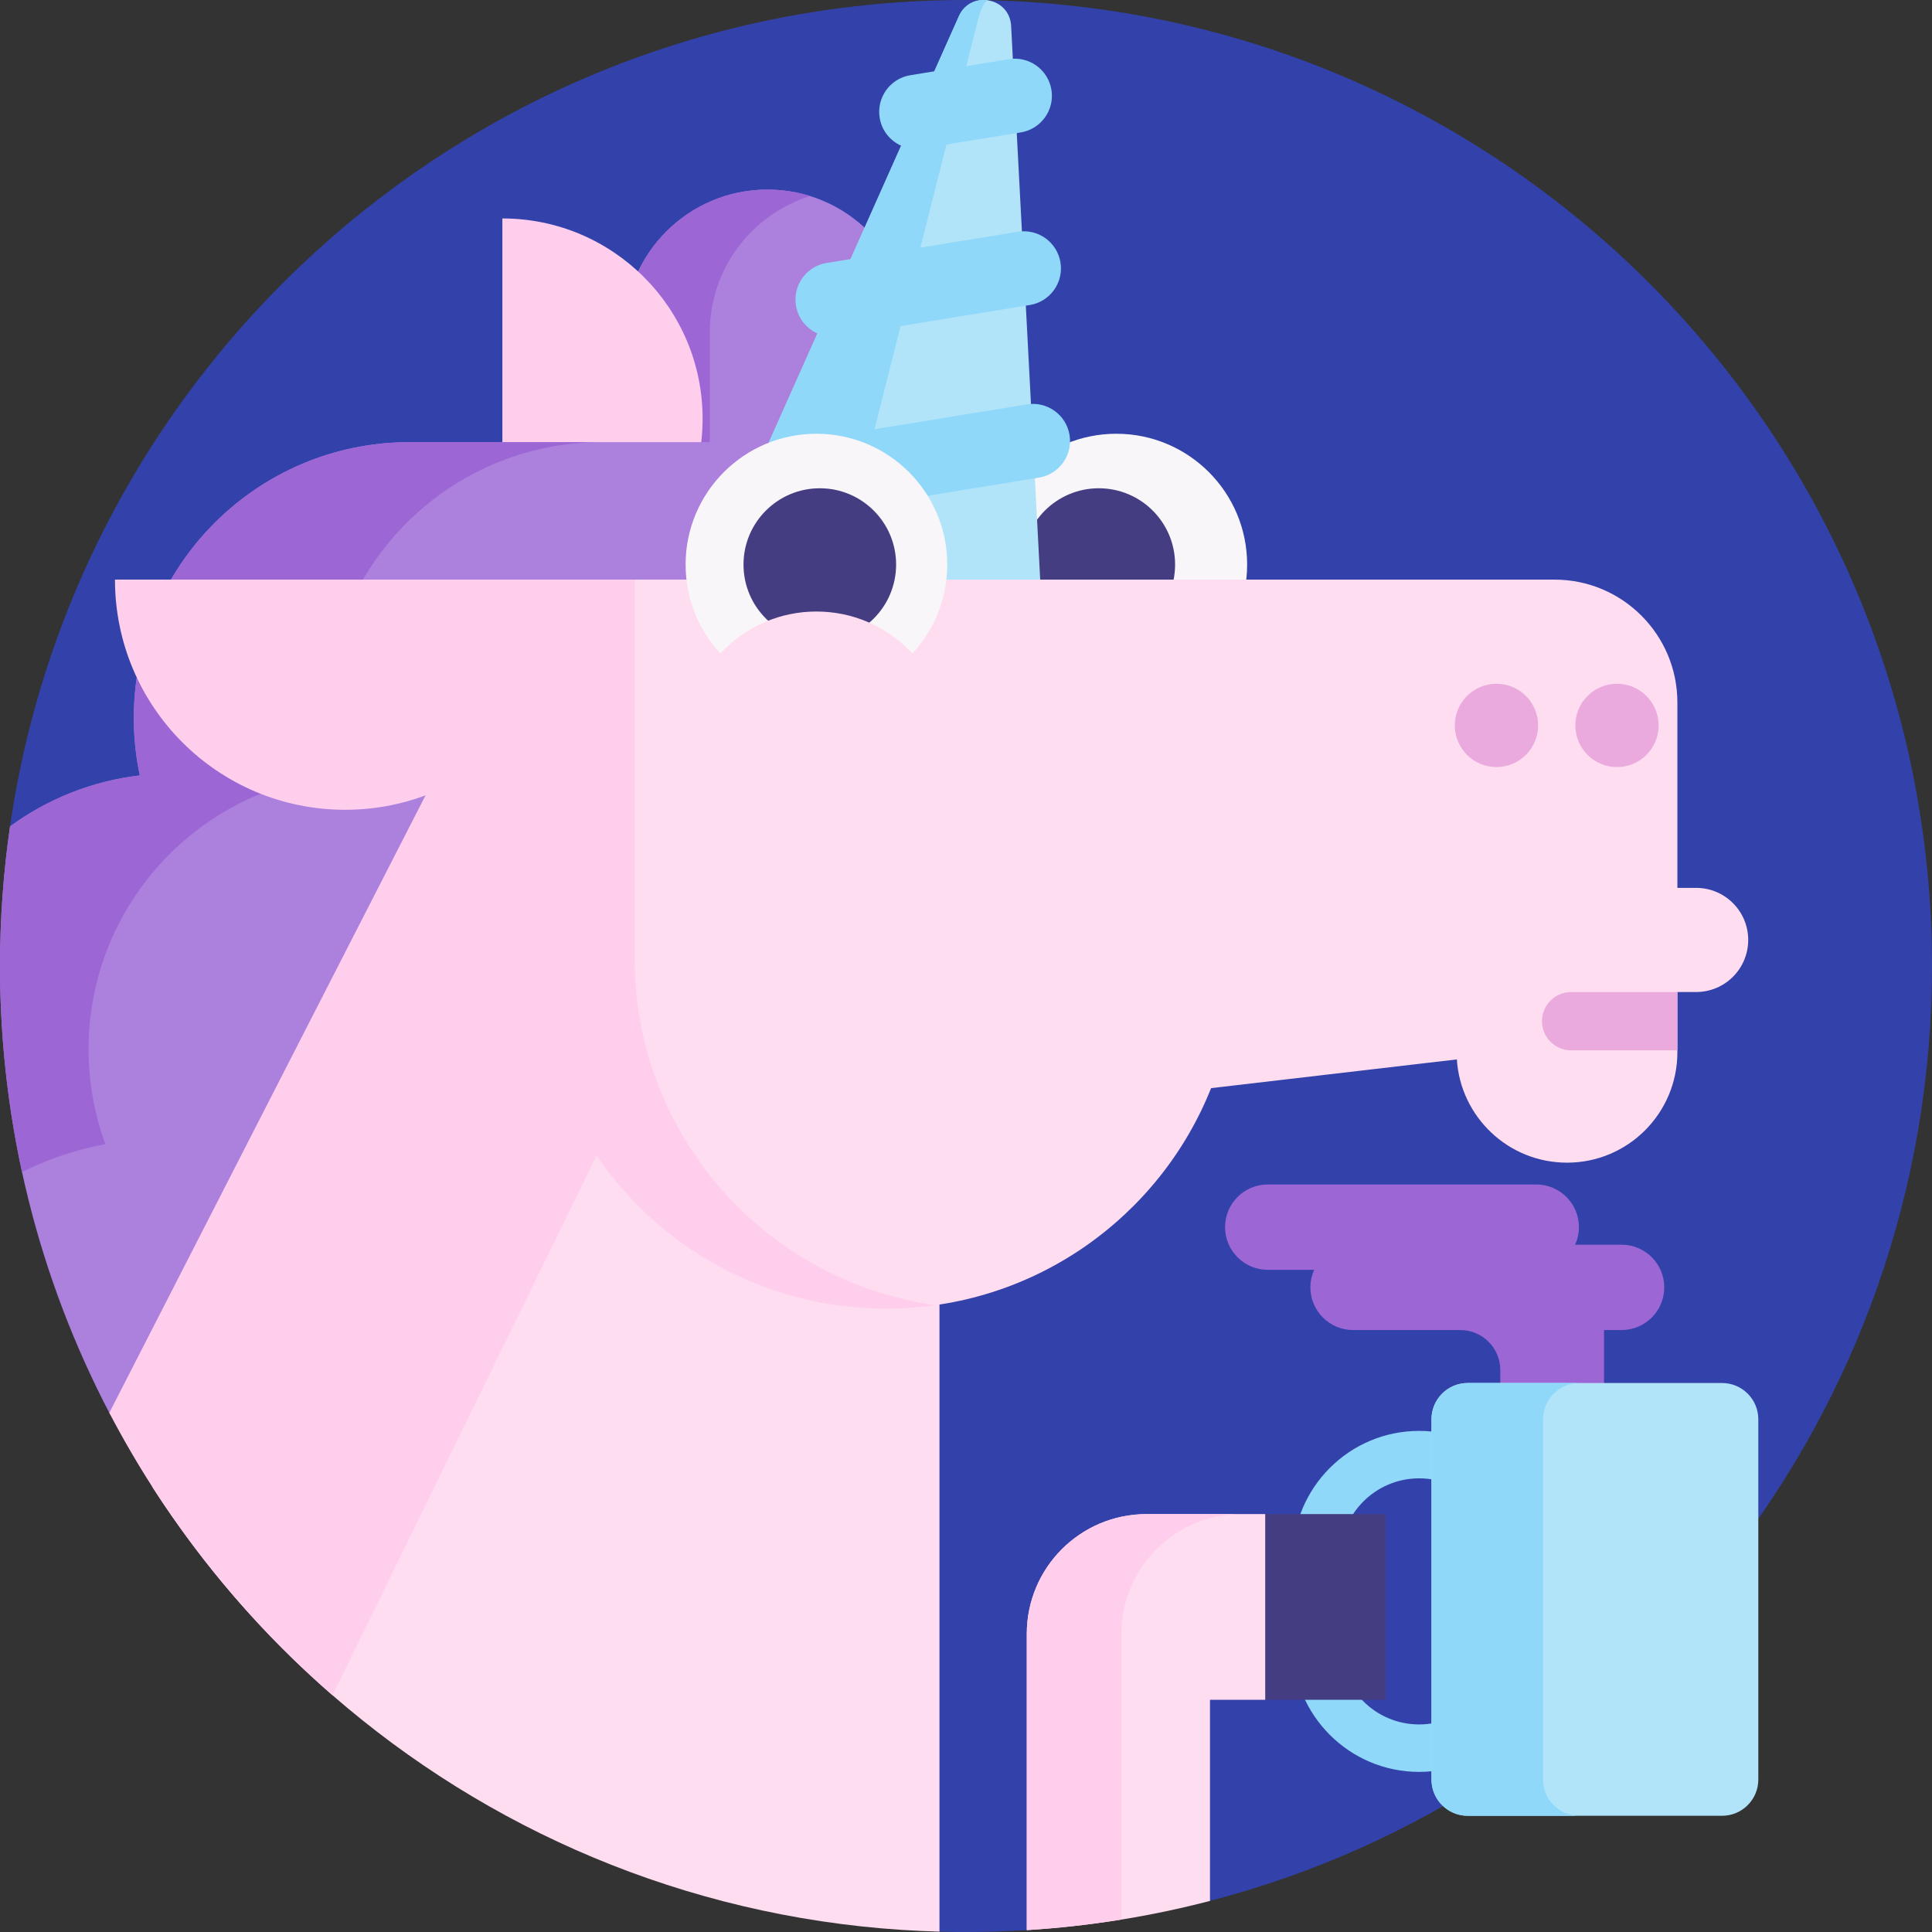 <svg id="Capa_1" enable-background="new 0 0 512 512" height="512" viewBox="0 0 512 512" width="512" xmlns="http://www.w3.org/2000/svg"><rect x="0" y="0" width="512" height="512" fill="#333333" stroke="none"/><g><path d="m512 256c0 119.04-81.26 219.12-191.34 247.76-7.68 2-15.52-16.34-23.47-15.06-8.24 1.34-16.6 22.28-25.08 22.8-5.33.33-10.7.5-16.11.5-2.35 0-4.7-.03-7.03-.1-3.3-.09-248.06-280.81-246.31-292.89 17.92-123.85 124.52-219.01 253.34-219.01 141.38 0 256 114.62 256 256z" fill="#3342aa"/><path d="m429.737 329.86h-12.317c.644-1.421 1.011-2.994 1.011-4.656 0-6.244-5.062-11.306-11.306-11.306h-71.164c-6.244 0-11.306 5.062-11.306 11.306 0 6.244 5.062 11.306 11.306 11.306h12.318c-.644 1.421-1.011 2.994-1.011 4.656 0 6.244 5.062 11.306 11.306 11.306h28.403c5.863 0 10.615 4.753 10.615 10.615v15.323h27.49v-25.938h4.656c6.244 0 11.306-5.062 11.306-11.306 0-6.244-5.062-11.306-11.307-11.306z" fill="#9d66d5"/><g><circle cx="295.836" cy="149.616" fill="#f9f6f9" r="34.667"/><circle cx="291.192" cy="149.616" fill="#453d81" r="20.221"/><path d="m203.389 50.243c-20.937 0-37.91 16.973-37.91 37.91v45.891h75.819v-45.891c.001-20.937-16.972-37.91-37.909-37.91z" fill="#ac80dd"/><path d="m214.7 51.953c-15.42 4.82-26.61 19.21-26.61 36.2v45.89h-22.61v-45.89c0-20.93 16.97-37.91 37.91-37.91 3.94 0 7.73.6 11.31 1.71z" fill="#9d66d5"/><g><path d="m276.314 165.988-8.354-159.122c-.399-7.595-10.742-9.515-13.839-2.568l-64.895 145.528z" fill="#b1e4f9"/><g fill="#90d8f9"><path d="m262.05.128c-.812-.151-1.962 1.517-2.869 5.11l-38.043 150.511-31.912-5.923 64.888-145.529c1.551-3.473 4.919-4.729 7.936-4.169z"/><path d="m196.655 138.815c-3.965-.736-7.227-3.882-7.913-8.091-.873-5.361 2.765-10.415 8.126-11.289l75.286-12.269c5.363-.874 10.415 2.765 11.289 8.126s-2.765 10.415-8.126 11.289l-75.286 12.269c-1.152.187-2.29.166-3.376-.035z"/><path d="m218.849 89.065c-3.964-.736-7.226-3.882-7.912-8.09-.874-5.361 2.763-10.416 8.124-11.29l50.684-8.266c5.36-.874 10.415 2.763 11.29 8.124.874 5.361-2.763 10.416-8.124 11.29l-50.684 8.266c-1.153.188-2.292.167-3.378-.034z"/><path d="m241.034 39.312c-3.965-.736-7.227-3.883-7.913-8.092-.873-5.361 2.765-10.415 8.126-11.288l26.104-4.252c5.36-.875 10.415 2.765 11.288 8.126s-2.765 10.415-8.126 11.288l-26.104 4.252c-1.152.188-2.29.167-3.375-.034z"/></g></g><path d="m133.134 57.892c29.306 0 53.064 23.758 53.064 53.064s-23.758 53.064-53.064 53.064z" fill="#ffceec"/><path d="m232.48 184.59h-51.03c.14 1.88.24 3.78.24 5.69 0 37.45-28.15 68.3-64.44 72.59 1.04 4.91 1.59 9.99 1.59 15.21 0 32.48-21.2 60.01-50.51 69.53 6.13 11.76 9.61 25.12 9.61 39.29 0 23.83 17.65 18.25 1.88 33.7-8.64-7.64-15.88-5.7-23.41-14.43-1.37-1.59 1.52-16.752-2.79-16.592-2.41-3.37-4.73-6.8-6.97-10.28-4.08-6.36-14.16 1.842-17.68-4.888-18.5-35.41-28.97-75.69-28.97-118.41 0-12.56.91-24.91 2.66-36.99 9.88-7.22 21.63-12.01 34.39-13.52-1.04-4.91-1.59-9.99-1.59-15.21 0-40.38 32.73-73.11 73.11-73.11h92.08c17.58 0 31.83 14.25 31.83 31.82z" fill="#ac80dd"/><path d="m86.33 190.28c0 5.22.56 10.3 1.6 15.21-36.29 4.29-64.45 35.14-64.45 72.59 0 8.82 1.57 17.29 4.44 25.12-7.79 1.46-15.2 3.97-22.08 7.39-3.82-17.59-5.84-35.86-5.84-54.59 0-12.56.91-24.91 2.66-36.99 9.88-7.22 21.63-12.01 34.39-13.52-1.04-4.91-1.59-9.99-1.59-15.21 0-40.38 32.73-73.11 73.11-73.11h50.88c-40.38 0-73.12 32.73-73.12 73.11z" fill="#9d66d5"/><path d="m463.292 249.098c0 7.62-6.18 13.8-13.8 13.8h-4.97v15.96c0 8.08-3.28 15.39-8.57 20.69s-12.61 8.57-20.68 8.57c-15.52 0-28.21-12.09-29.19-27.36l-65.13 7.61c-6.82 17.12-18.59 31.72-33.54 42.05s-33.09 16.38-52.64 16.38c-51.21 0-92.73-41.52-92.73-92.73v-100.46h269.92c17.98 0 32.56 14.58 32.56 32.56v49.13h4.97c7.62 0 13.8 6.18 13.8 13.8z" fill="#ffddf1"/><path d="m248.97 304.03v207.87c-3.3-.09-6.59-.24-9.86-.45-.04-.01-.09-.01-.14-.01 0 0-.01 0-.02 0-57.54-3.78-109.9-26.58-150.83-62.18-15.3-13.29-29-28.37-40.77-44.92-2.41-3.37-4.73-6.8-6.97-10.28l101.67-240.45z" fill="#ffddf1"/><path d="m163.67 294.87-75.55 154.39c-18.41-16-34.51-34.59-47.74-55.2-4.08-6.36-7.89-12.92-11.41-19.65l113.08-220.8 18.48 26z" fill="#ffceec"/><path d="m30.468 153.606c0 33.687 27.309 60.996 60.996 60.996s60.996-27.309 60.996-60.996z" fill="#ffceec"/><path d="m396.578 203.283c-6.097 0-11.039-4.942-11.039-11.039 0-6.097 4.942-11.039 11.039-11.039 6.097 0 11.039 4.942 11.039 11.039 0 6.097-4.942 11.039-11.039 11.039z" fill="#eaaadd"/><path d="m428.52 203.283c-6.097 0-11.039-4.942-11.039-11.039 0-6.097 4.942-11.039 11.039-11.039 6.097 0 11.039 4.942 11.039 11.039 0 6.097-4.943 11.039-11.039 11.039z" fill="#eaaadd"/><path d="m247.882 345.876c-4.28.61-8.66.92-13.11.92-51.21 0-92.73-41.52-92.73-92.73v-100.46h26.16v100.46c0 46.78 34.65 85.47 79.68 91.81z" fill="#ffceec"/><path d="m444.522 262.898v15.45h-28.15c-2.13 0-4.07-.86-5.47-2.26s-2.26-3.34-2.26-5.47c0-4.26 3.46-7.72 7.73-7.72z" fill="#eaaadd"/><circle cx="216.358" cy="149.616" fill="#f9f6f9" r="34.667"/><circle cx="217.257" cy="149.616" fill="#453d81" r="20.221"/><circle cx="216.358" cy="196.726" fill="#ffddf1" r="34.667"/></g><path d="m335.296 401.246 23.275 28.599-23.275 20.618-14.636-.002v53.3c-15.65 4.08-31.88 6.71-48.55 7.74v-78.51c0-17.53 14.21-31.74 31.75-31.74z" fill="#ffddf1"/><path d="m328.94 401.25c-17.53 0-31.75 14.21-31.75 31.74v75.71c-8.24 1.34-16.6 2.28-25.08 2.8v-78.51c0-17.53 14.21-31.74 31.74-31.74z" fill="#ffceec"/><path d="m376.072 469.57c-18.453 0-33.465-15.013-33.465-33.466v-23.436c0-18.453 15.012-33.466 33.465-33.466s33.466 15.013 33.466 33.466v23.436c.001 18.453-15.012 33.466-33.466 33.466zm0-77.794c-11.52 0-20.891 9.372-20.891 20.892v23.436c0 11.52 9.372 20.892 20.891 20.892 11.52 0 20.892-9.372 20.892-20.892v-23.436c.001-11.52-9.372-20.892-20.892-20.892z" fill="#90d8f9"/><path d="m335.296 401.246h31.924v49.216h-31.924z" fill="#453d81"/><path d="m456.364 366.514h-67.398c-5.306 0-9.608 4.302-9.608 9.608v95.473c0 5.306 4.302 9.608 9.608 9.608h67.398c5.306 0 9.608-4.302 9.608-9.608v-95.473c0-5.306-4.302-9.608-9.608-9.608z" fill="#b1e4f9"/><path d="m418.535 481.204h-29.576c-5.299 0-9.601-4.302-9.601-9.61v-95.472c0-5.308 4.302-9.61 9.601-9.61h29.576c-5.308 0-9.61 4.302-9.61 9.61v95.472c0 5.308 4.302 9.61 9.61 9.61z" fill="#90d8f9"/></g></svg>